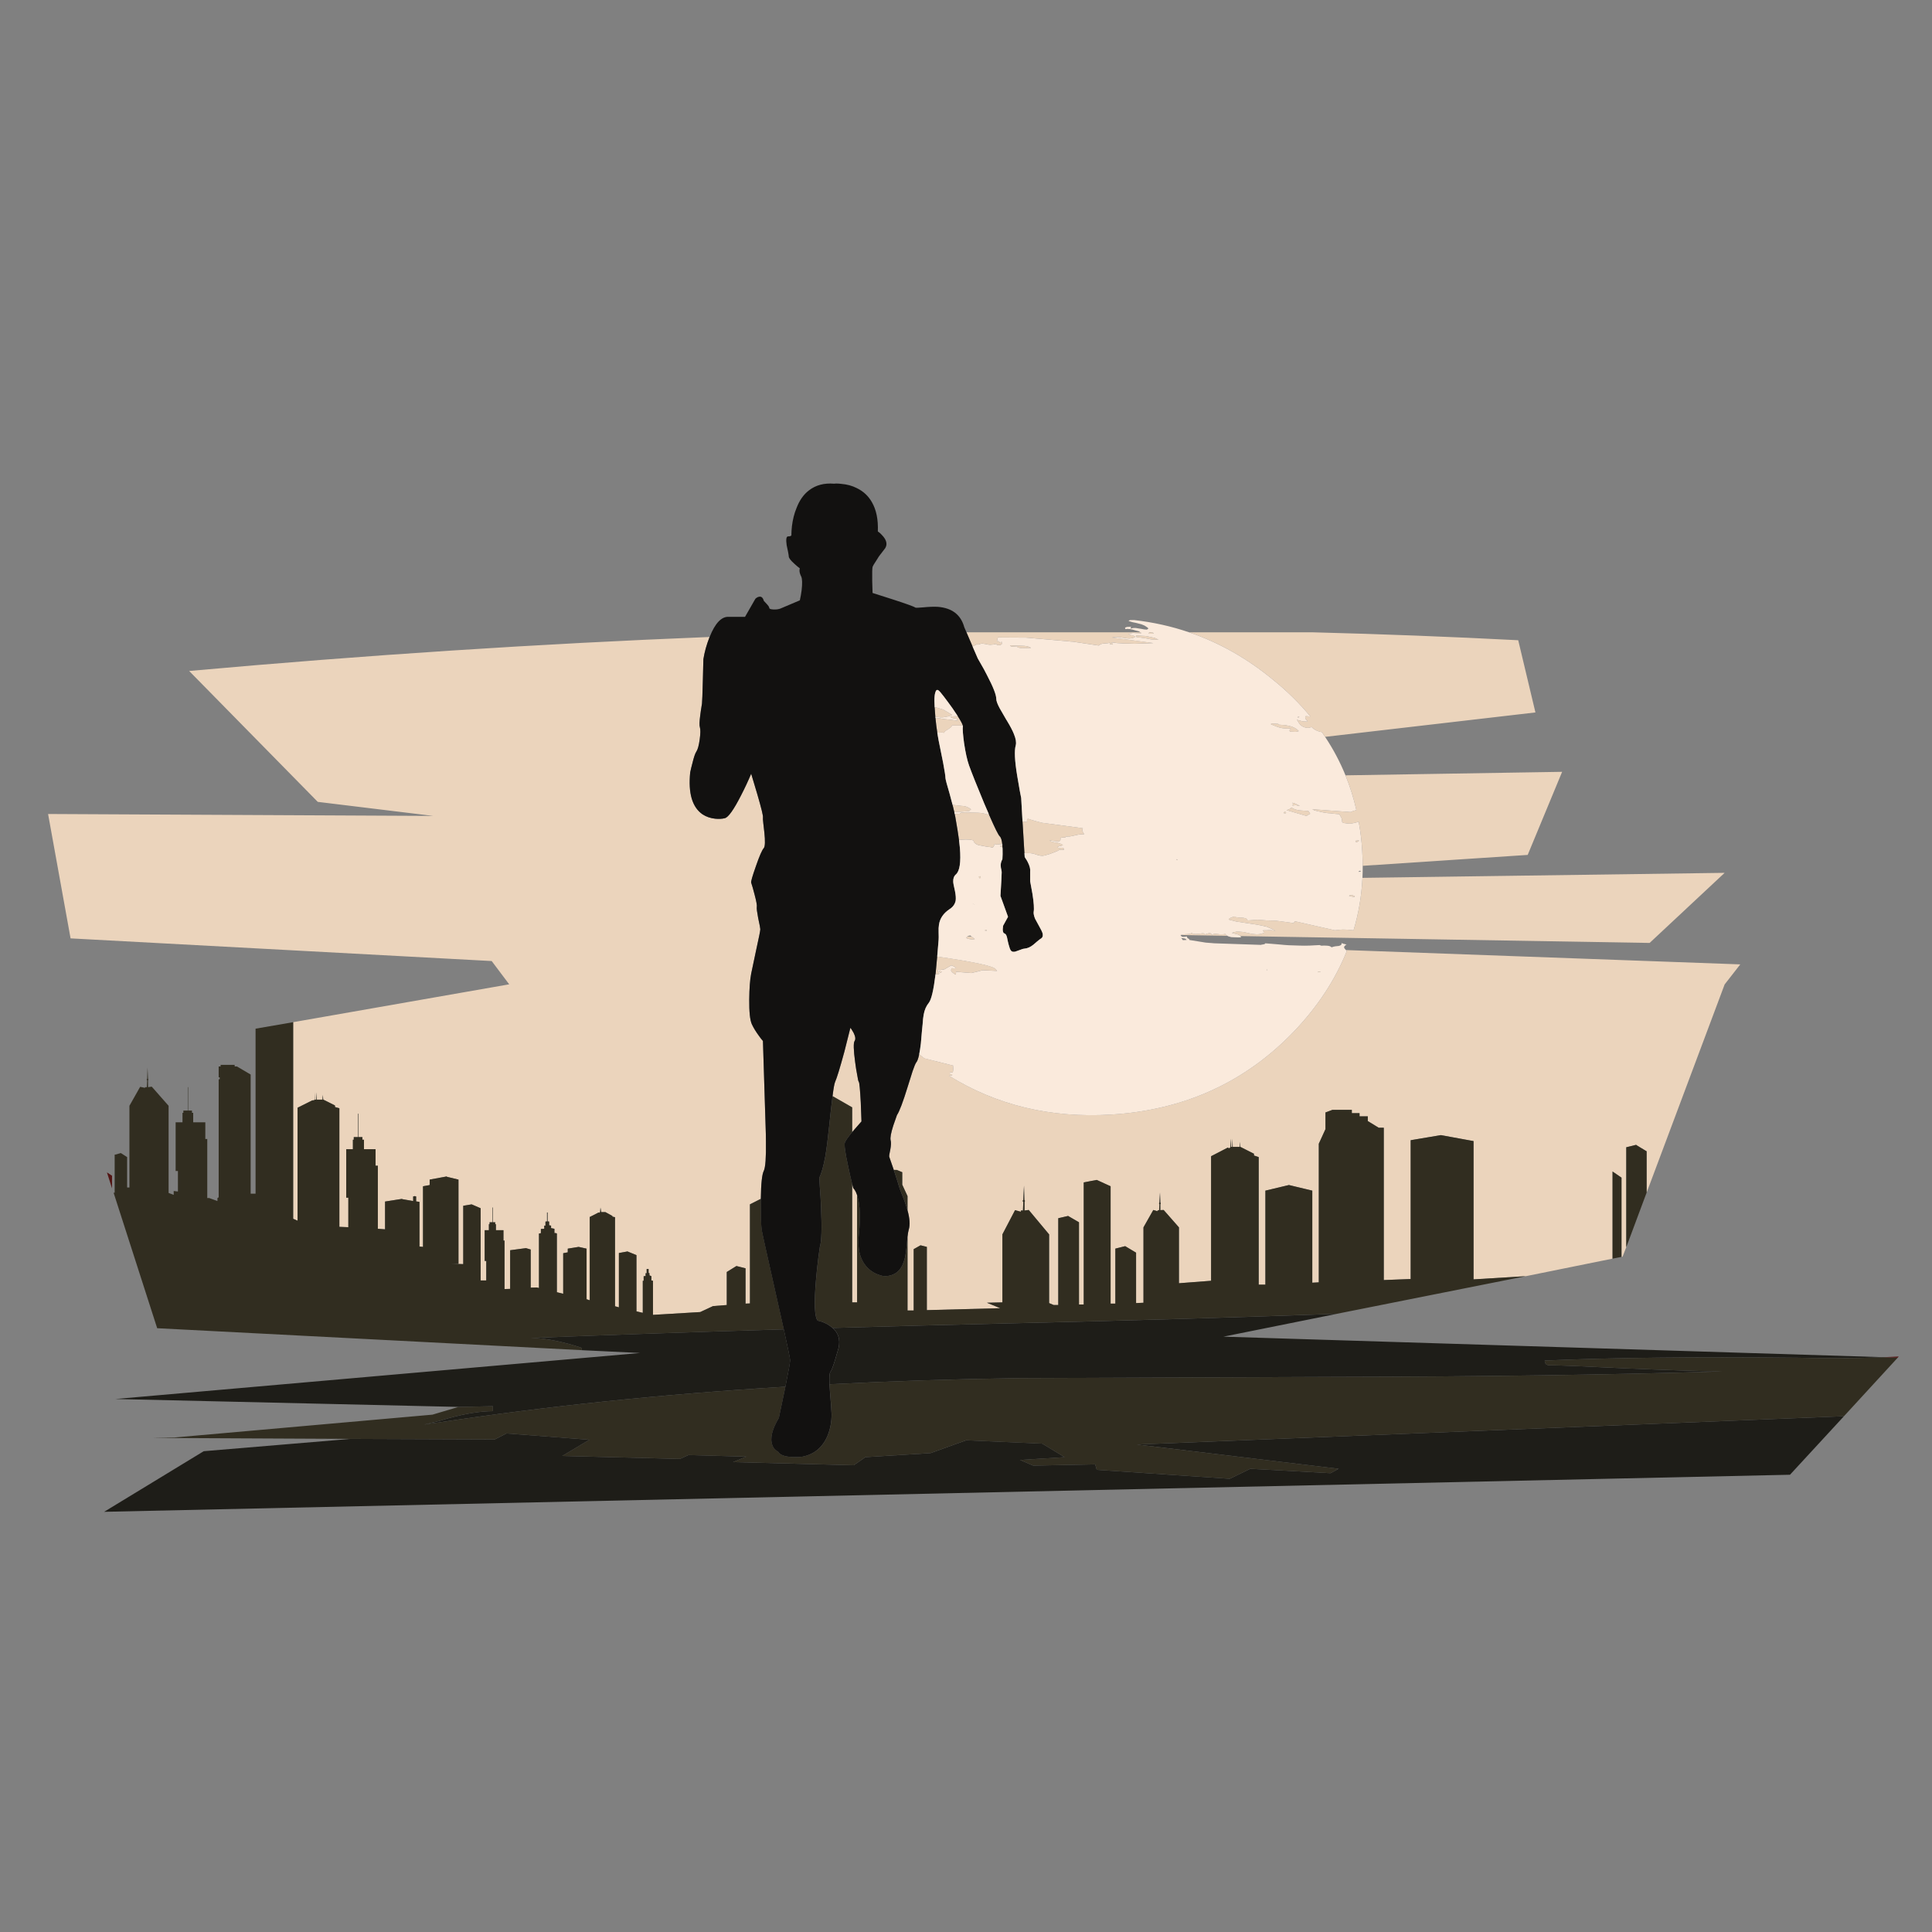 <?xml version="1.0" encoding="utf-8"?>
<!-- Generator: Adobe Illustrator 16.0.0, SVG Export Plug-In . SVG Version: 6.00 Build 0)  -->
<!DOCTYPE svg PUBLIC "-//W3C//DTD SVG 1.1//EN" "http://www.w3.org/Graphics/SVG/1.1/DTD/svg11.dtd">
<svg version="1.1" id="Layer_1" xmlns="http://www.w3.org/2000/svg" xmlns:xlink="http://www.w3.org/1999/xlink" x="0px" y="0px"
	 width="300px" height="300px" viewBox="0 0 300 300" enable-background="new 0 0 300 300" xml:space="preserve">
<rect x="0" y="0" width="300" height="300" fill="#808080" stroke="none"/>
<g>
	<path fill-rule="evenodd" clip-rule="evenodd" fill="#EBD4BC" d="M110.188,98.91c-0.014,0.031-0.027,0.062-0.041,0.096
		c-0.437,1.11-0.746,2.229-0.927,3.356l-0.082,3.22c-0.055,2.182-0.1,3.409-0.137,3.682c-0.146,0.891-0.236,1.5-0.272,1.828
		c-0.128,0.964-0.146,1.573-0.055,1.828c0.109,0.346,0.1,0.983-0.027,1.909c-0.127,0.928-0.3,1.556-0.519,1.883
		c-0.182,0.255-0.391,0.874-0.628,1.855c-0.126,0.472-0.236,0.927-0.327,1.364c-0.328,3.237,0.309,5.411,1.91,6.52
		c0.582,0.382,1.245,0.608,1.992,0.682c0.545,0.054,1.036,0.027,1.473-0.082c0.545-0.128,1.391-1.319,2.537-3.574
		c0.582-1.128,1.101-2.237,1.556-3.328l0.954,3.191c0.637,2.184,0.928,3.384,0.873,3.601c-0.018,0.11,0,0.4,0.055,0.874
		c0.036,0.291,0.091,0.772,0.164,1.445c0.146,1.346,0.118,2.155-0.081,2.429c-0.273,0.291-0.683,1.228-1.229,2.81
		c-0.545,1.545-0.791,2.4-0.736,2.563c0.145,0.419,0.318,1.018,0.517,1.802c0.292,1.09,0.41,1.754,0.355,1.991
		c-0.036,0.182,0.037,0.754,0.218,1.719c0.219,1,0.328,1.572,0.328,1.718c0,0.218-0.2,1.227-0.6,3.028
		c-0.2,0.982-0.473,2.273-0.818,3.874c-0.183,0.945-0.282,2.282-0.301,4.01c-0.018,1.928,0.118,3.21,0.409,3.847
		c0.272,0.582,0.646,1.19,1.119,1.828c0.218,0.309,0.418,0.564,0.6,0.764l0.41,13.148c0.036,0.873,0.054,1.692,0.054,2.455
		c0.036,2.492-0.073,4.011-0.327,4.557c-0.277,0.519-0.433,1.969-0.465,4.352l-1.691,0.858v15.386l-0.682,0.028v-5.483l-1.418-0.355
		l-1.5,0.928v5.129l-2.128,0.163l-1.991,0.928l-7.338,0.437v-5.292l-0.246-0.055v-0.656l-0.3-0.136v-0.327l-0.136-0.054v-0.601h-0.3
		v0.654h-0.164v0.438l-0.3,0.025v0.711h-0.137v4.965h-0.054l-0.928-0.218v-8.73l-1.392-0.572l-1.336,0.245v8.431l-0.6-0.164v-13.831
		l-0.409-0.082v-0.109l-1.091-0.601h-0.627l-0.054-0.709l-0.055,0.709H93.18v-0.709l-0.055,0.764l-0.082,0.055l-0.082-0.055
		l-1.392,0.709v12.931l-0.491-0.162v-7.857l-1.228-0.272l-1.691,0.272v0.573l-0.709,0.136v6.302l-0.982-0.246v-9.11l-0.109-0.056
		l-0.272-0.026v-0.655l-0.519-0.108v-0.383l-0.3-0.055v-0.572l-0.136-0.028h-0.109v-1.391h-0.082v1.391l-0.245,0.028v0.627h-0.191
		v0.491l-0.519,0.027v0.654l-0.3,0.056v8.456l-0.327-0.082l-0.955,0.027v-5.919l-0.737-0.218l-2.456,0.327v6.001l-0.873,0.028v-7.53
		h-0.164v-1.609h-1.172v-0.928h-0.109v-0.301h-0.382v-2.291h-0.055v2.291h-0.436v0.301h-0.11v0.928h-0.654v4.774h0.245v3.027h-0.873
		v-11.212l-1.392-0.601l-1.309,0.218v9.059l-1.773-0.055h1.036v-13.068l-1.8-0.437l-0.028-0.053l-2.646,0.489v0.847l-1.037,0.191
		v9.411l-0.545-0.055v-6.929l-0.519-0.082v-0.765l-0.218-0.055l-0.246,0.055v0.71l-1.582-0.272l-0.191-0.056l-2.592,0.408v4.312
		l-1.119-0.082v-9.793h-0.354v-2.564h-1.801v-1.474H56.27v-0.409h-0.6v-3.628h-0.055v3.628h-0.682v0.409h-0.136v1.474h-1.037v7.529
		h0.328v4.584l-1.391-0.057V172.09l-0.682-0.191v-0.245l-1.8-0.9h-0.028l-0.054-0.736l-0.055,0.736h-0.9l-0.054-1.146l-0.028,1.146
		h-0.218l-0.027-1.146v1.2l-0.218,0.054h-0.136l-2.292,1.146v17.541l-0.682-0.301v-30.525l33.473-5.865h0.082l-2.728-3.628
		l-65.391-3.519l-3.492-19.314l59.798,0.299l-17.923-2.183l-19.969-20.324C56.815,101.718,83.754,99.958,110.188,98.91z
		 M151.014,100.37l-0.941-2.183h27.021l0.083,0.055l0.026,0.081l-0.899-0.027c-0.364-0.054-0.683-0.009-0.954,0.137l-0.11,0.054
		l0.136,0.055c0.4,0.091,0.691,0.172,0.872,0.246h0.057l-0.027,0.082c-0.2,0.164-0.509,0.254-0.927,0.272l-0.41-0.028
		c-0.109-0.018-0.346-0.054-0.709-0.109c-0.291-0.054-0.527-0.082-0.71-0.082c-0.199-0.018-0.391-0.009-0.573,0.027
		c-0.072,0-0.164,0.019-0.271,0.054l6.438,0.846l-2.893,0.108c-0.326,0-0.626-0.008-0.899-0.027h-0.436
		c-0.619-0.036-1.092-0.063-1.419-0.081l-0.846-0.109c-0.02,0.072,0.026,0.146,0.136,0.218c0.09,0.037,0.073,0.082-0.056,0.137
		c-0.108-0.145-0.236-0.145-0.381,0c0-0.072,0.027-0.172,0.082-0.3c-0.201,0.055-0.463,0.091-0.79,0.109
		c-0.366,0.018-0.603,0.064-0.71,0.136c-0.091,0.037-0.191,0.101-0.302,0.191l-4.009-0.599c-0.164,0-0.391-0.019-0.684-0.055
		l-6.572-0.573l-4.393-0.027c0,0.091-0.036,0.219-0.109,0.382v0.218c0,0.019,0.036,0.036,0.109,0.055
		c0-0.092,0.044-0.11,0.136-0.055c0.036,0,0.082,0.045,0.138,0.137c0.054,0,0.063,0.045,0.026,0.136
		c0.091-0.018,0.163-0.063,0.219-0.136l0.081-0.137c-0.019,0.091-0.009,0.191,0.028,0.3c0,0.091-0.01,0.136-0.028,0.136
		c-0.146,0.128-0.309,0.182-0.49,0.164c-0.056,0-0.138-0.018-0.245-0.054c-0.056-0.037-0.11-0.083-0.166-0.136l-0.135,0.026
		c-0.128,0.055-0.301,0.082-0.519,0.082c-0.219,0.037-0.473,0.019-0.765-0.055l-0.271-0.054c-0.255-0.056-0.475-0.064-0.655-0.028
		c-0.183,0.055-0.319,0.1-0.41,0.137l-0.19-0.055C151.468,100.148,151.241,100.258,151.014,100.37z M211.604,134.444
		c-0.004-0.783-0.032-1.574-0.083-2.375c-0.091-1.527-0.273-3.019-0.545-4.474c-0.019,0.018-0.037,0.027-0.054,0.027l-0.409,0.11
		c-0.273,0.071-0.563,0.127-0.874,0.164c-0.272,0-0.536-0.028-0.792-0.082c-0.181,0-0.327-0.055-0.436-0.164
		c0-0.236-0.036-0.455-0.109-0.655c-0.019-0.055-0.128-0.245-0.327-0.573h-0.026c-0.509-0.037-0.966-0.082-1.365-0.137
		c-0.091,0-0.227-0.009-0.409-0.027c-0.31-0.037-0.592-0.082-0.845-0.137c-0.365-0.071-0.684-0.145-0.954-0.217
		c-0.237-0.055-0.439-0.136-0.602-0.246l5.946,0.437c0.255-0.126,0.555-0.228,0.901-0.3c-0.425-1.869-0.988-3.669-1.691-5.402
		l33.637-0.545l-5.348,12.903L211.604,134.444z M199.764,125.795c0.363-0.073,0.618-0.209,0.763-0.409
		c0.2,0.146,0.429,0.255,0.683,0.328c0.146,0.036,0.31,0.073,0.492,0.108c0.145,0.019,0.362,0.037,0.653,0.054l0.819,0.055
		c0.018,0.073,0.062,0.146,0.137,0.217c0.09,0.056,0.126,0.137,0.108,0.247c-0.146,0.036-0.236,0.082-0.273,0.136
		c-0.126,0.091-0.226,0.145-0.3,0.164L199.764,125.795z M200.772,124.895c0-0.091-0.036-0.173-0.11-0.246
		c0.201,0.037,0.401,0.1,0.603,0.192c0.217,0.109,0.372,0.19,0.463,0.245l0.109,0.028l-0.109,0.027
		c-0.127-0.036-0.291-0.072-0.492-0.109c-0.145,0-0.327,0.018-0.545,0.054C200.727,125.032,200.754,124.968,200.772,124.895z
		 M199.654,126.095l0.055,0.137c-0.055,0.054-0.108,0.073-0.165,0.054c-0.089-0.018-0.163-0.027-0.217-0.027
		c0.019-0.128,0.09-0.191,0.217-0.191L199.654,126.095z M201.673,113.519c-0.255,0.11-0.51,0.146-0.765,0.11
		c-0.382-0.019-0.59-0.028-0.626-0.028c-0.055-0.126-0.055-0.218,0-0.272c0.108-0.109,0.163-0.173,0.163-0.191l-0.246-0.027
		c-0.163,0.036-0.399,0.036-0.709,0c-0.273-0.018-0.536-0.064-0.791-0.137l-0.354-0.109c-0.272-0.109-0.6-0.236-0.982-0.382
		c0-0.037,0.01-0.083,0.027-0.137l1.064,0.054c0.091,0.037,0.146,0.083,0.163,0.137h0.109c0.364,0.019,0.627,0.036,0.79,0.054
		c0.255,0.037,0.501,0.083,0.736,0.137C200.872,112.891,201.346,113.156,201.673,113.519z M201.509,111.446
		c0.037-0.055,0.055-0.118,0.055-0.191l0.219,0.082C201.69,111.373,201.601,111.41,201.509,111.446z M205.764,114.419
		c-0.157-0.248-0.32-0.494-0.489-0.736c-0.09-0.018-0.183-0.036-0.273-0.054c-0.547-0.127-0.991-0.373-1.337-0.738l-0.082,0.028
		c-0.163,0.055-0.337,0.091-0.518,0.109c-0.255-0.018-0.483-0.072-0.683-0.163c-0.145-0.073-0.309-0.182-0.491-0.328
		c-0.146-0.182-0.318-0.455-0.518-0.818c0.127,0.09,0.309,0.154,0.546,0.19c0.218,0.072,0.381,0.109,0.491,0.109
		c0.29,0.019,0.51,0.026,0.654,0.026c0-0.035-0.091-0.145-0.273-0.326c-0.145-0.2-0.154-0.374-0.027-0.519l0.709,0.054
		c-1.654-2.018-3.572-3.91-5.756-5.673c-4.031-3.335-8.388-5.799-13.065-7.394h19.258c10.694,0.273,21.305,0.683,31.838,1.228
		l2.672,11.213L205.764,114.419z M211.562,136.312l56.239-0.778l-11.649,10.885l-63.521-1.063c-0.109-0.143-0.342-0.251-0.696-0.328
		l-0.218-0.055c-0.201-0.054-0.347-0.091-0.437-0.109c0.181-0.074,0.336-0.118,0.464-0.137l0.218-0.055
		c0.31-0.018,0.692,0,1.146,0.055l1.363,0.3c0.236,0.018,0.464,0.037,0.682,0.054c0.455,0,0.846-0.091,1.174-0.273
		c0.019-0.053-0.019-0.099-0.109-0.137c-0.055-0.072-0.082-0.145-0.082-0.217c0.182,0,0.383,0,0.6,0l0.328-0.027
		c0.364,0,0.637,0.027,0.819,0.082c0.071,0.054,0.136,0.09,0.19,0.109c-0.055-0.038-0.119-0.092-0.19-0.164
		c-0.219-0.146-0.483-0.273-0.792-0.382l-0.355-0.163c-0.437-0.11-0.944-0.219-1.526-0.329l-1.991-0.299
		c-0.418-0.073-0.801-0.128-1.147-0.164l-1.28-0.327l0.054-0.109c0.109-0.108,0.28-0.2,0.517-0.272l0.356-0.108
		c0.018,0.018,0.054,0.054,0.108,0.108l0.274,0.027c0.09,0.036,0.272,0.055,0.545,0.055c0.271,0,0.464,0.018,0.573,0.054
		c0.272,0.037,0.444,0.165,0.518,0.382l1.527-0.109c0.456,0.037,0.955,0.073,1.501,0.109l1.2,0.028
		c0.31,0.036,0.545,0.063,0.709,0.082c0.399,0.055,0.946,0.128,1.638,0.219l0.489,0.081h0.028c0.055,0,0.1-0.045,0.137-0.136
		c0.018-0.073,0.072-0.118,0.163-0.137l6.166,1.392l0.735-0.082c0.347-0.036,0.592-0.045,0.737-0.028
		c0.273,0,0.563,0.02,0.873,0.055l0.545,0.055C210.965,141.836,211.422,139.123,211.562,136.312z M190.598,145.314l-7.271-0.122
		c0.122-0.037,0.228-0.065,0.314-0.082c0.2-0.019,0.364-0.038,0.491-0.055c0.199,0,0.345-0.01,0.436-0.027
		c0.145,0,0.31-0.055,0.491-0.164c0.11,0.109,0.327,0.164,0.655,0.164c0.146,0,0.301-0.009,0.463-0.027
		c0.292-0.055,0.51-0.082,0.655-0.082c0.164,0.036,0.264,0.099,0.3,0.191l0.165-0.083c0.254-0.091,0.444-0.136,0.573-0.136
		c0.162,0.036,0.264,0.127,0.3,0.273c0.145-0.092,0.299-0.146,0.463-0.164h0.137c0.09,0,0.309,0.027,0.655,0.081h0.272
		c0.236,0,0.428-0.018,0.573-0.054c0.035,0.018,0.063,0.054,0.081,0.109c0.037,0.073,0.109,0.126,0.218,0.164L190.598,145.314z
		 M182.74,133.543c-0.145-0.127-0.137-0.154,0.028-0.082C182.932,133.534,182.923,133.562,182.74,133.543z M251.786,195.169v-12.304
		l-1.392-0.955v13.531l-13.476,2.727l-8.103,0.493v-21.47l-5.073-0.928l-4.693,0.791v21.553l-4.173,0.163v-23.653h-0.791
		l-1.692-1.036v-0.736h-1.282v-0.491h-1.199v-0.518h-3.001l-1.092,0.408v2.593l-1.036,2.264v21.523l-1.01,0.056v-14.296
		l-3.628-0.872l-3.655,0.872v14.596h-1.037v-19.806l-0.736-0.245v-0.272l-2.103-1.064h-0.053l-0.027-0.791l-0.056,0.791h-1.063
		l-0.027-1.282l-0.055,1.282h-0.164l-0.027,0.055l-0.055-1.337l-0.055,1.391l-0.19,0.109l-0.192-0.109l-2.591,1.338v19.341
		l-4.991,0.382v-8.675l-2.375-2.7l-0.518,0.026v-0.928c0.037,0,0.056-0.036,0.056-0.108c0-0.073-0.019-0.118-0.056-0.136
		l-0.053-1.583l-0.085,1.583c-0.035,0.018-0.054,0.063-0.054,0.136c0,0.072,0.019,0.108,0.054,0.108l-0.054,0.928l-0.245,0.055
		v0.109l-0.654-0.19l-1.527,2.7v11.703l-1.146,0.055v-7.829l-1.692-1.011l-1.527,0.383v8.539h-0.737v-18.223l-2.154-0.982
		l-2.019,0.381v18.96h-0.737v-12.768l-1.69-0.981l-1.528,0.354v13.477h-0.709l-0.709-0.3v-10.667l-3.164-3.791l-0.655,0.081v-1.336
		c0.036-0.037,0.054-0.082,0.054-0.137c0-0.092-0.027-0.146-0.081-0.164l-0.055-2.237l-0.109,2.237
		c-0.054,0.019-0.082,0.072-0.082,0.164c0,0.055,0.028,0.1,0.082,0.137l-0.054,1.336h-0.328v0.191l-0.899-0.246l-1.965,3.765v10.557
		l-2.4,0.056l2.072,0.846l-11.403,0.301v-9.821l-0.982-0.246l-1.063,0.601v9.521h-0.955v-11.431c0.056-0.508,0.12-0.88,0.191-1.118
		c0.228-0.729,0.164-1.732-0.191-3.016v-2.195l-0.818-1.772v-1.937l-0.846-0.355h-0.464c-0.438-1.239-0.674-1.922-0.709-2.046
		c-0.018-0.055-0.009-0.19,0.028-0.409c0.054-0.272,0.1-0.501,0.136-0.683c0.127-0.672,0.146-1.163,0.054-1.473
		c-0.091-0.362,0.045-1.118,0.409-2.265l0.573-1.637c0.382-0.563,0.937-2.027,1.664-4.392c0.4-1.272,0.655-2.082,0.764-2.429
		c0.255-0.746,0.446-1.199,0.573-1.364c0.162-0.182,0.312-0.601,0.45-1.254c0.267,0.208,0.536,0.418,0.805,0.628l4.474,1.118
		l-0.027,0.081c0.054,0.292,0.045,0.601-0.027,0.928v0.028c-0.036,0.018-0.091,0.025-0.164,0.025s-0.173,0-0.3,0
		c-0.019,0-0.019,0.057,0,0.165c0,0.072,0.027,0.108,0.082,0.108c0.091,0,0.164,0,0.218,0c0.055,0.02,0.073,0.073,0.055,0.165
		h-0.109c-0.109,0.035-0.236,0.063-0.381,0.081c7.419,4.584,15.795,6.593,25.125,6.029c11.422-0.691,20.941-5.037,28.563-13.04
		c3.619-3.82,6.309-7.93,8.073-12.331v-0.028c-0.044-0.052-0.086-0.103-0.121-0.15l61.23,2.224l-2.428,3.11l-12.112,32.327v-6.411
		l-1.583-0.955l-0.027-0.054l-1.555,0.382v15.522l-0.573,1.473L251.786,195.169z M145.244,111.31
		c-0.049-0.565-0.086-1.057-0.109-1.474h0.177l0.382,0.109c0.254,0.072,0.518,0.155,0.791,0.246l0.273,0.164
		c0.31,0.164,0.619,0.354,0.927,0.573l0.164,0.081l-0.164,0.082c-0.309,0.127-0.646,0.208-1.009,0.245l-0.245,0.055
		c-0.273,0.019-0.546,0-0.819-0.055c-0.091,0-0.209-0.008-0.355-0.026H145.244z M145.53,148.533
		c5.808,0.834,8.835,1.493,9.084,1.978c0.072,0.091,0.146,0.173,0.219,0.246l-2.347-0.109c-0.036,0.053-0.59,0.2-1.664,0.436
		l-2.346-0.19c-0.036,0.054-0.046,0.137-0.028,0.245c0,0.109-0.036,0.173-0.109,0.191c-0.073-0.073-0.182-0.155-0.327-0.246
		c-0.164-0.11-0.264-0.209-0.3-0.3c-0.054-0.109-0.045-0.218,0.027-0.326c0.019-0.019,0.055-0.064,0.109-0.137
		c0.018,0.036,0.073,0.054,0.164,0.054c0.127-0.018,0.218-0.027,0.272-0.027c0.091,0,0.155,0,0.191,0
		c-0.036-0.019-0.1-0.083-0.191-0.19c-0.09-0.056-0.173-0.101-0.246-0.137c-0.108-0.055-0.2-0.091-0.272-0.109l-0.028-0.027
		l-1.146,0.653h-0.163c-0.128,0.038-0.273,0.064-0.438,0.083c-0.091,0-0.182-0.011-0.272-0.028h-0.136
		c0.019,0.072,0.036,0.145,0.054,0.218l0.082,0.136c0.054,0.073,0.09,0.127,0.109,0.163c0.037,0.056,0.019,0.101-0.055,0.138h-0.163
		c-0.058-0.015-0.172-0.006-0.341,0.026c0.013-0.124,0.026-0.252,0.041-0.381C145.366,150.378,145.438,149.592,145.53,148.533z
		 M148.723,111.201c0.449,0.698,0.708,1.18,0.778,1.446h-1.651c-0.036,0.054-0.082,0.126-0.137,0.218l-0.109,0.109
		c-0.055,0.036-0.227,0.154-0.518,0.355c-0.254,0.127-0.428,0.282-0.518,0.464l-0.246-0.055c-0.234,0-0.493,0.01-0.777,0.028
		c-0.11-0.698-0.206-1.466-0.287-2.306l1.391,0.205c0.255,0.018,0.592,0.055,1.01,0.109l1.009,0.136
		c0-0.072-0.018-0.146-0.055-0.218c-0.018-0.055-0.072-0.091-0.164-0.109c-0.018-0.018-0.154-0.037-0.409-0.054
		c-0.108-0.019-0.19-0.046-0.245-0.083l-0.109-0.055l-0.054-0.137L148.723,111.201z M132.327,175.8v-3.846l-3.042-1.747
		c0.147-1.205,0.279-1.941,0.396-2.21c0.272-0.6,0.755-2.173,1.446-4.72l0.927-3.683l0.164,0.219c0.127,0.2,0.236,0.382,0.328,0.547
		c0.291,0.581,0.346,1.009,0.164,1.281c-0.2,0.29-0.172,1.383,0.082,3.273c0.09,0.728,0.2,1.409,0.327,2.047
		c0.092,0.617,0.173,0.963,0.247,1.035c0.09,0.128,0.19,1.192,0.3,3.192c0.037,1.001,0.073,1.982,0.109,2.945l-1.173,1.339
		C132.503,175.585,132.413,175.694,132.327,175.8z M177.122,99.006l-0.655-0.082l-0.055-0.245l1.526,0.082l0.765,0.164
		c0.217,0.054,0.428,0.1,0.627,0.137c0.219,0.091,0.409,0.182,0.572,0.273c-0.198,0-0.381-0.01-0.545-0.027
		c-0.217,0.018-0.428,0.009-0.627-0.028l-0.847-0.164C177.631,99.079,177.375,99.042,177.122,99.006z M178.758,98.188
		c0.272,0.037,0.399,0.1,0.383,0.192l-0.737,0.026c-0.029-0.102-0.002-0.174,0.081-0.218H178.758z M159.007,100.289l0.218,0.027
		c0.291,0.036,0.52,0.091,0.683,0.164l0.191,0.136l-1.119,0.027c-0.4,0.018-0.683-0.018-0.845-0.108
		c-0.146-0.037-0.229-0.1-0.246-0.191c-0.272,0.037-0.464,0.055-0.573,0.055c-0.273,0.019-0.428-0.046-0.465-0.19
		c0.146,0.018,0.319,0.026,0.52,0.026l0.765,0.028C158.534,100.279,158.825,100.289,159.007,100.289z M156.319,111.856l-0.014-0.015
		l0.109,0.015H156.319z M147.917,124.977h0.014l1.391,0.164c0.182,0,0.391,0.027,0.627,0.082l0.327,0.136
		c0.182,0.074,0.355,0.182,0.519,0.328c-0.055,0-0.119,0.045-0.191,0.136c-0.036,0.091-0.127,0.136-0.272,0.136l-2.142,0.151
		C148.119,125.784,148.027,125.406,147.917,124.977z M148.913,130.406c-0.063-0.458-0.136-0.949-0.218-1.473
		c-0.182-1.055-0.3-1.755-0.355-2.101c-0.023-0.134-0.055-0.285-0.096-0.45l0.805-0.014c-0.017-0.073,0.074-0.137,0.273-0.191
		c0.146,0,0.254-0.01,0.327-0.029l2.236,0.056c0.291,0.018,0.547,0.044,0.765,0.081l0.519,0.137l0.082,0.055l0.3-0.055
		c0.044,0.1,0.084,0.2,0.122,0.3h-0.013l-0.192,0.055c0.081,0.009,0.161,0.019,0.246,0.026c0.799,1.818,1.308,2.837,1.528,3.057
		c0.204,0.189,0.335,0.604,0.396,1.242c-0.008-0.012-0.021-0.026-0.041-0.042c-0.073,0-0.236,0.009-0.491,0.028
		c-0.109,0.037-0.228,0.054-0.354,0.054c-0.127-0.018-0.228-0.054-0.301-0.109c-0.018,0.073-0.053,0.173-0.109,0.3
		c-0.072,0.165-0.164,0.255-0.271,0.272c-0.183-0.071-0.4-0.107-0.654-0.107l-1.038-0.192c-0.31-0.037-0.563-0.108-0.763-0.218
		c-0.073-0.074-0.164-0.137-0.273-0.191c-0.091-0.109-0.154-0.246-0.19-0.41c-0.11-0.036-0.255-0.063-0.437-0.082
		c-0.019,0-0.054-0.01-0.109-0.028c-0.145-0.018-0.345-0.026-0.6-0.026c-0.036,0-0.064,0-0.082,0
		C149.654,130.363,149.317,130.381,148.913,130.406z M155.651,131.197c0.008,0.117,0.012,0.24,0.012,0.368
		c-0.109-0.035-0.225-0.085-0.34-0.151c-0.018-0.054,0.056-0.109,0.219-0.163C155.593,131.239,155.63,131.221,155.651,131.197z
		 M159.074,132.465c-0.075-1.271-0.152-2.548-0.23-3.832c-0.024-0.393-0.047-0.761-0.069-1.105c0.058,0.029,0.126,0.051,0.205,0.068
		c0.091,0.018,0.218,0.018,0.381,0l0.138,0.055c-0.037-0.146-0.047-0.255-0.027-0.327c0-0.091,0.054-0.154,0.164-0.191l0.572,0.191
		c0.146,0.054,0.363,0.118,0.654,0.19c0.31,0.091,0.628,0.173,0.955,0.246l6.33,0.846c-0.074,0.183-0.101,0.319-0.083,0.41
		c0.036,0.091,0.083,0.182,0.136,0.272c0.092,0.127,0.146,0.209,0.165,0.246h-0.165c-0.254,0-0.537,0.028-0.845,0.082
		c-0.036,0-0.318,0.063-0.846,0.191c-0.327,0.074-0.582,0.101-0.765,0.082c-0.089,0.019-0.172,0.009-0.246-0.027
		c0.02,0.091-0.025,0.154-0.136,0.19c-0.054,0-0.173,0-0.354,0c-0.128-0.018-0.246,0.019-0.355,0.11
		c0.091,0.291-0.027,0.454-0.354,0.49c-0.146,0-0.392-0.027-0.735-0.081l-0.491-0.055h-0.083l0.056,0.055
		c0.146,0.091,0.326,0.155,0.545,0.19c0.054,0.037,0.281,0.073,0.683,0.109c0.29,0.092,0.517,0.182,0.681,0.273
		c0.037,0,0.064,0.028,0.082,0.082l-0.082,0.055c-0.091,0.036-0.209,0.064-0.355,0.082c-0.126,0.019-0.254,0.073-0.381,0.164
		l0.027,0.027c0.036,0.092,0.128,0.127,0.273,0.11c0.182,0,0.318-0.009,0.409-0.028c0.199,0.019,0.3,0.118,0.3,0.3
		c-0.109,0.018-0.209,0.018-0.3,0h-0.219c-0.072,0-0.146,0.009-0.219,0.027l-0.272,0.164c-0.254,0.109-0.5,0.209-0.736,0.3
		l-0.519,0.191c-0.291,0.072-0.545,0.145-0.764,0.218l-0.327,0.054c-0.127,0-0.236-0.009-0.328-0.027
		c-0.127-0.018-0.28-0.055-0.463-0.109c-0.091-0.036-0.255-0.09-0.491-0.163c-0.183-0.055-0.372-0.091-0.573-0.109L159.074,132.465z
		 M153.196,144.373c0.018,0.018,0.035,0.064,0.055,0.137h-0.3C152.933,144.418,153.015,144.373,153.196,144.373z M151.231,140.417
		c0.055,0,0.091,0,0.109,0v0.027C151.322,140.445,151.286,140.436,151.231,140.417z M151.996,136.107l0.217-0.054l0.083,0.272
		l-0.245,0.027L151.996,136.107z M151.068,140.363c0.036,0,0.063,0.009,0.082,0.028c0,0.018-0.01,0.018-0.027,0h-0.055V140.363z
		 M210.566,130.788l-0.054-0.246c0.089-0.018,0.181-0.027,0.271-0.027h0.246c-0.037,0.09-0.128,0.164-0.271,0.217L210.566,130.788z
		 M145.939,150.974c-0.146-0.072-0.2-0.126-0.164-0.163c0.055-0.018,0.127-0.01,0.218,0.027c0.128,0.018,0.201,0.027,0.218,0.027
		c0.037,0.055-0.009,0.108-0.136,0.165c-0.036,0-0.063,0-0.082,0v-0.056H145.939z M150.863,145.423
		c0.183,0.152,0.352,0.284,0.505,0.396c-0.163,0.055-0.336,0.073-0.518,0.055l-0.327-0.055c-0.164-0.018-0.328-0.073-0.492-0.164
		c0.053-0.104,0.121-0.19,0.205-0.258L150.863,145.423z M204.646,150.92c0.092-0.055,0.174-0.082,0.246-0.082
		c0.092,0,0.155,0.009,0.192,0.027c-0.129,0.055-0.273,0.091-0.438,0.108V150.92z M196.681,150.565c0.036-0.018,0.054-0.018,0.054,0
		c0.038,0.019,0.064,0.045,0.083,0.083l-0.164-0.027C196.672,150.602,196.681,150.584,196.681,150.565z M209.912,139.217
		l-0.438-0.109c0.109-0.126,0.255-0.164,0.438-0.109c0.109,0.018,0.254,0.063,0.437,0.137l0.026,0.054
		c0,0.018-0.019,0.045-0.054,0.082C210.229,139.271,210.094,139.254,209.912,139.217z M132.327,183.834
		c0.054,0.213,0.108,0.428,0.164,0.641l0.218,0.272c0.145,0.218,0.272,0.491,0.382,0.819v16.667h-0.764V183.834z"/>
	<path fill-rule="evenodd" clip-rule="evenodd" fill="#312D20" d="M252.523,193.669v-15.522l1.555-0.382l0.027,0.054l1.583,0.955
		v6.411L252.523,193.669z M250.395,195.441V181.91l1.392,0.955v12.304L250.395,195.441z M140.92,192.059v11.431h0.955v-9.521
		l1.063-0.601l0.982,0.246v9.821l11.403-0.301l-2.072-0.846l2.4-0.056v-10.557l1.965-3.765l0.899,0.246v-0.191h0.328l0.054-1.336
		c-0.054-0.037-0.082-0.082-0.082-0.137c0-0.092,0.028-0.146,0.082-0.164l0.109-2.237l0.055,2.237
		c0.054,0.019,0.081,0.072,0.081,0.164c0,0.055-0.018,0.1-0.054,0.137v1.336l0.655-0.081l3.164,3.791v10.667l0.709,0.3h0.709
		v-13.477l1.528-0.354l1.69,0.981v12.768h0.737v-18.96l2.019-0.381l2.154,0.982v18.223h0.737v-8.539l1.527-0.383l1.692,1.011v7.829
		l1.146-0.055v-11.703l1.527-2.7l0.654,0.19v-0.109l0.245-0.055l0.054-0.928c-0.035,0-0.054-0.036-0.054-0.108
		c0-0.073,0.019-0.118,0.054-0.136l0.085-1.583l0.053,1.583c0.037,0.018,0.056,0.063,0.056,0.136c0,0.072-0.019,0.108-0.056,0.108
		v0.928l0.518-0.026l2.375,2.7v8.675l4.991-0.382v-19.341l2.591-1.338l0.192,0.109l0.19-0.109l0.055-1.391l0.055,1.337l0.027-0.055
		h0.164l0.055-1.282l0.027,1.282h1.063l0.056-0.791l0.027,0.791h0.053l2.103,1.064v0.272l0.736,0.245v19.806h1.037v-14.596
		l3.655-0.872l3.628,0.872v14.296l1.01-0.056v-21.523l1.036-2.264v-2.593l1.092-0.408h3.001v0.518h1.199v0.491h1.282v0.736
		l1.692,1.036h0.791v23.653l4.173-0.163v-21.553l4.693-0.791l5.073,0.928v21.47l8.103-0.493l-29.326,5.841
		c-15.458,0.562-32.244,1.055-50.359,1.472c-9.486,0.22-18.798,0.462-27.935,0.725c-0.127-0.111-0.263-0.216-0.409-0.315
		c-0.382-0.272-0.81-0.49-1.282-0.655l-0.628-0.163c-0.491-0.581-0.582-2.663-0.273-6.247c0.091-1.109,0.218-2.311,0.382-3.601
		l0.219-1.583c0.272-0.854,0.336-2.91,0.19-6.164c-0.036-1.001-0.1-2.074-0.19-3.22l-0.083-1.392
		c0.327-0.618,0.637-1.709,0.928-3.273c0.2-1.146,0.4-2.701,0.6-4.665c0.219-2.091,0.382-3.556,0.492-4.393
		c0.013-0.112,0.027-0.222,0.041-0.327l3.042,1.747v3.846c-0.634,0.767-1.006,1.295-1.119,1.582
		c-0.145,0.31,0.028,1.582,0.519,3.819c0.188,0.899,0.388,1.777,0.6,2.633v18.399h0.764v-16.667c0.028,0.089,0.056,0.18,0.082,0.272
		c0.4,1.4,0.464,3.355,0.191,5.866c-0.273,2.509,0.308,4.346,1.746,5.51c0.437,0.345,0.945,0.61,1.528,0.791
		c0.272,0.092,0.509,0.146,0.708,0.162c0.946-0.017,1.683-0.307,2.21-0.871c0.437-0.454,0.755-1.109,0.955-1.965
		c0.127-0.49,0.236-1.283,0.327-2.372C140.863,192.62,140.89,192.319,140.92,192.059z M140.92,187.925
		c-0.07-0.258-0.152-0.526-0.246-0.804c-0.146-0.455-0.364-1.036-0.655-1.745c-0.236-0.601-0.373-0.973-0.409-1.119
		c-0.091-0.346-0.354-1.182-0.792-2.51c-0.009-0.028-0.019-0.055-0.027-0.082h0.464l0.846,0.355v1.937l0.818,1.772V187.925z
		 M128.807,214.947c9.63-0.497,19.515-0.815,29.654-0.955c3.674-0.02,20.006-0.082,48.994-0.191
		c22.152-0.036,42.112-0.317,59.88-0.846c-3.637-0.055-8.528-0.209-14.676-0.464c-6.62-0.327-10.629-0.49-12.03-0.49
		c-0.51,0-0.765-0.245-0.765-0.737c10.459-0.454,23.571-0.6,39.339-0.436c1.437,0.036,2.883,0.055,4.337,0.055
		c0.709,0,1.408,0,2.102,0c1.801,0.018,4.083-0.028,6.846-0.138l2.183,0.083l-8.346,9.084l-109.775,4.392l31.315,3.766l-1.255,0.683
		l-12.466-0.683l-3.191,1.554l-20.651-1.391l-0.245-0.846l-9.631,0.191l-2.019-0.874l6.902-0.436l-3.466-2.101l-11.812-0.519
		l-5.538,1.991l-10.121,0.628l-1.801,1.255l-18.741-0.491l2.046-0.846l-8.976-0.245l-1.31,0.6l-18.277-0.463l4.201-2.511
		l-12.876-0.982l-1.801,0.929l-22.397-0.083l-30.813-0.149l3.478-0.068l40.047-3.546l4.037-1.201
		c1.746-0.036,3.529-0.072,5.347-0.109v0.765c-1.874,0-4.165,0.364-6.875,1.091c-0.472,0.128-0.9,0.256-1.282,0.382
		c-1.164,0.292-2.019,0.5-2.564,0.628c0.637-0.128,1.31-0.228,2.019-0.3c17.006-2.576,35.047-4.44,54.124-5.593
		c-0.042,0.217-0.087,0.443-0.136,0.682c-0.292,1.42-0.582,2.801-0.873,4.146c-1.073,1.801-1.409,3.219-1.009,4.256
		c0.109,0.327,0.301,0.592,0.573,0.791c0.127,0.109,0.236,0.182,0.327,0.218c0.273,0.491,0.982,0.765,2.128,0.818
		c0.582,0.037,1.136,0.02,1.664-0.054c1.818-0.363,3.11-1.446,3.874-3.246c0.418-1.019,0.627-2.129,0.627-3.328
		c0-0.182-0.027-0.637-0.082-1.364c-0.091-1.055-0.146-1.747-0.164-2.074C128.853,215.715,128.827,215.306,128.807,214.947z
		 M118.141,186.153c0.001,0.118,0.001,0.241,0,0.367c0,0.929,0.01,1.865,0.027,2.81c0.037,0.837,0.073,1.374,0.11,1.61
		c0.018,0.2,0.764,3.574,2.237,10.121c0.478,2.115,0.878,3.903,1.2,5.359c-13.102,0.392-25.843,0.823-38.219,1.296h-1.146
		c2.455,0.092,5.12,0.62,7.993,1.582v0.356l-65.936-3.41l-6.766-21.033h0.164v-5.92h0.083l0.873-0.246l0.982,0.628v4.719h0.355
		v-12.686l1.664-2.945l0.764,0.163v-0.108h0.272l0.055-1.063c-0.055-0.038-0.082-0.083-0.082-0.137c0-0.019,0.027-0.046,0.082-0.082
		l0.055-1.773l0.082,1.773c0.037,0.036,0.055,0.063,0.055,0.082c0,0.054-0.018,0.099-0.055,0.137v1.063l0.573-0.082l2.619,2.973
		v13.532l0.791,0.3v-0.601l0.655,0.081v-3.189h-0.355v-7.559h1.064v-1.473h0.136v-0.354h0.683v-3.628h0.054v3.628h0.601v0.354h0.19
		v1.473h1.883v2.593h0.3v9.166h0.3l1.282,0.464v-0.464l0.191-0.109v-18.333h0.164v-0.299h-0.164v-1.691h0.3v-0.246h2.183v0.246
		h0.355l2.127,1.255v18.495h0.764v-25.616l5.839-1.009v30.525l0.682,0.301v-17.541l2.292-1.146h0.136l0.218-0.054v-1.2l0.027,1.146
		h0.218l0.028-1.146l0.054,1.146h0.9l0.055-0.736l0.054,0.736h0.028l1.8,0.9v0.245l0.682,0.191v18.413l1.391,0.057v-4.584h-0.328
		v-7.529h1.037v-1.474h0.136v-0.409h0.682v-3.628h0.055v3.628h0.6v0.409h0.246v1.474h1.801v2.564h0.354v9.793l1.119,0.082v-4.312
		l2.592-0.408l0.191,0.056l1.582,0.272v-0.71l0.246-0.055l0.218,0.055v0.765l0.519,0.082v6.929l0.545,0.055v-9.411l1.037-0.191
		v-0.847l2.646-0.489l0.028,0.053l1.8,0.437v13.068h-1.036l1.773,0.055v-9.059l1.309-0.218l1.392,0.601v11.212h0.873v-3.027h-0.245
		v-4.774h0.654v-0.928h0.11v-0.301h0.436v-2.291h0.055v2.291h0.382v0.301h0.109v0.928h1.172v1.609h0.164v7.53l0.873-0.028v-6.001
		l2.456-0.327l0.737,0.218v5.919l0.955-0.027l0.327,0.082v-8.456l0.3-0.056v-0.654l0.519-0.027v-0.491h0.191v-0.627l0.245-0.028
		v-1.391h0.082v1.391h0.109l0.136,0.028v0.572l0.3,0.055v0.383l0.519,0.108v0.655l0.272,0.026l0.109,0.056v9.11l0.982,0.246v-6.302
		l0.709-0.136v-0.573l1.691-0.272l1.228,0.272v7.857l0.491,0.162v-12.931l1.392-0.709l0.082,0.055l0.082-0.055l0.055-0.764v0.709
		h0.081l0.055-0.709l0.054,0.709h0.627l1.091,0.601v0.109l0.409,0.082v13.831l0.6,0.164v-8.431l1.336-0.245l1.392,0.572v8.73
		l0.928,0.218h0.054v-4.965h0.137v-0.711l0.3-0.025v-0.438h0.164v-0.654h0.3v0.601l0.136,0.054v0.327l0.3,0.136v0.656l0.246,0.055
		v5.292l7.338-0.437l1.991-0.928l2.128-0.163v-5.129l1.5-0.928l1.418,0.355v5.483l0.682-0.028v-15.386L118.141,186.153z"/>
	<path fill-rule="evenodd" clip-rule="evenodd" fill="#121110" d="M118.141,186.153c0.032-2.383,0.188-3.833,0.465-4.352
		c0.254-0.546,0.363-2.064,0.327-4.557c0-0.763-0.019-1.582-0.054-2.455l-0.41-13.148c-0.182-0.199-0.382-0.455-0.6-0.764
		c-0.473-0.638-0.846-1.246-1.119-1.828c-0.291-0.637-0.427-1.919-0.409-3.847c0.019-1.728,0.118-3.064,0.301-4.01
		c0.345-1.601,0.618-2.892,0.818-3.874c0.4-1.801,0.6-2.81,0.6-3.028c0-0.146-0.109-0.719-0.328-1.718
		c-0.182-0.965-0.254-1.538-0.218-1.719c0.055-0.236-0.063-0.9-0.355-1.991c-0.199-0.784-0.373-1.382-0.517-1.802
		c-0.055-0.163,0.19-1.018,0.736-2.563c0.546-1.582,0.955-2.519,1.229-2.81c0.199-0.274,0.227-1.083,0.081-2.429
		c-0.073-0.673-0.127-1.154-0.164-1.445c-0.055-0.474-0.073-0.764-0.055-0.874c0.055-0.217-0.236-1.417-0.873-3.601l-0.954-3.191
		c-0.455,1.091-0.974,2.2-1.556,3.328c-1.146,2.255-1.991,3.446-2.537,3.574c-0.437,0.108-0.928,0.136-1.473,0.082
		c-0.747-0.074-1.41-0.3-1.992-0.682c-1.601-1.109-2.237-3.283-1.91-6.52c0.091-0.437,0.2-0.892,0.327-1.364
		c0.237-0.982,0.446-1.601,0.628-1.855c0.218-0.327,0.391-0.955,0.519-1.883c0.127-0.926,0.137-1.563,0.027-1.909
		c-0.091-0.255-0.073-0.863,0.055-1.828c0.036-0.328,0.127-0.937,0.272-1.828c0.037-0.273,0.082-1.5,0.137-3.682l0.082-3.22
		c0.181-1.127,0.491-2.246,0.927-3.356c0.013-0.034,0.027-0.065,0.041-0.096c0.864-2.171,1.869-3.212,3.015-3.123h2.482l1.61-2.811
		l0.164-0.136c0.127-0.091,0.246-0.146,0.354-0.164c0.382-0.109,0.646,0.1,0.792,0.627l0.408,0.437
		c0.292,0.309,0.437,0.528,0.437,0.655c0,0.146,0.219,0.227,0.655,0.246c0.418,0.018,0.773-0.027,1.064-0.137
		c0.363-0.145,1.373-0.572,3.028-1.282c0.109-0.473,0.2-0.981,0.273-1.527c0.127-1.073,0.108-1.792-0.055-2.155
		c-0.182-0.365-0.273-0.683-0.273-0.955c0-0.091,0.009-0.173,0.027-0.246l0.027-0.081c-0.291-0.219-0.583-0.464-0.873-0.737
		c-0.564-0.508-0.846-0.882-0.846-1.118c0-0.091-0.036-0.327-0.109-0.709c-0.11-0.509-0.183-0.855-0.218-1.036
		c-0.128-0.91-0.055-1.365,0.218-1.365c0.273,0,0.436-0.045,0.491-0.136c0.037-0.036,0.046-0.082,0.027-0.136
		c0-0.345,0.027-0.782,0.082-1.309c0.127-1.037,0.363-1.974,0.709-2.81c0.455-1.201,1.1-2.119,1.937-2.755
		c1.055-0.818,2.355-1.165,3.901-1.037l0.328-0.026c0.255,0,0.519,0.018,0.791,0.054c0.891,0.073,1.691,0.291,2.401,0.654
		c1.018,0.492,1.801,1.219,2.346,2.182c0.691,1.183,1,2.701,0.928,4.557l0.3,0.218c0.218,0.2,0.409,0.4,0.572,0.6
		c0.51,0.635,0.601,1.227,0.273,1.773l-0.982,1.282c-0.128,0.2-0.264,0.418-0.409,0.655c-0.31,0.454-0.501,0.781-0.573,0.981
		c-0.055,0.201-0.073,0.937-0.055,2.209c0.018,0.636,0.036,1.246,0.055,1.828l3.164,1.009c2.127,0.691,3.283,1.109,3.464,1.255
		c0.073,0.037,0.219,0.045,0.437,0.026c0.073,0,0.337-0.018,0.791-0.054c0.91-0.091,1.673-0.118,2.292-0.082
		c2.201,0.182,3.564,1.237,4.093,3.165l0.34,0.791l0.941,2.183l0.818,1.882l0.437,0.764c0.363,0.618,0.69,1.218,0.982,1.801
		c0.963,1.836,1.445,3.064,1.445,3.682c0,0.328,0.182,0.828,0.546,1.501c0.035,0.07,0.39,0.684,1.063,1.841l0.014,0.015
		c0.025,0.036,0.047,0.072,0.068,0.108c0.509,0.837,0.863,1.519,1.063,2.046c0.291,0.71,0.383,1.283,0.273,1.72
		c-0.237,0.8-0.164,2.364,0.219,4.691c0.108,0.673,0.246,1.464,0.408,2.374c0.146,0.709,0.218,1.082,0.218,1.118
		c0,0.127,0.068,1.333,0.205,3.615c0.022,0.344,0.045,0.712,0.069,1.105c0.078,1.284,0.155,2.562,0.23,3.832
		c0.015,0.205,0.029,0.409,0.041,0.614l0.138,0.219c0.126,0.182,0.236,0.364,0.326,0.546c0.31,0.601,0.437,1.1,0.383,1.5v1.502
		l0.354,1.937c0.219,1.381,0.282,2.318,0.191,2.81c-0.035,0.255,0.037,0.609,0.218,1.063c0.091,0.164,0.31,0.564,0.654,1.201
		c0.273,0.473,0.446,0.836,0.52,1.091c0.073,0.345,0.01,0.59-0.191,0.736c-0.199,0.127-0.428,0.3-0.682,0.518
		c-0.364,0.31-0.554,0.474-0.572,0.492c-0.456,0.363-0.901,0.563-1.338,0.6c-0.218,0.018-0.472,0.091-0.764,0.218
		c-0.382,0.146-0.609,0.228-0.682,0.245c-0.219,0.055-0.4,0.045-0.546-0.026c-0.163-0.091-0.291-0.309-0.382-0.655
		c-0.091-0.272-0.173-0.572-0.245-0.9c-0.072-0.309-0.118-0.527-0.136-0.655c-0.091-0.344-0.22-0.536-0.382-0.572
		c-0.184-0.055-0.273-0.274-0.273-0.655l0.054-0.546l0.765-1.391l-1.174-3.247c0.127-2.091,0.191-3.31,0.191-3.655
		c0-0.11-0.019-0.246-0.056-0.41c-0.054-0.219-0.081-0.373-0.081-0.464c-0.055-0.382,0.027-0.773,0.246-1.173
		c0.036-0.49,0.045-1.009,0.027-1.555c-0.002-0.097-0.006-0.193-0.016-0.286c0-0.128-0.004-0.251-0.012-0.368
		c0.025-0.023,0.02-0.055-0.014-0.095c-0.061-0.638-0.191-1.052-0.396-1.242c-0.221-0.22-0.729-1.238-1.528-3.057
		c-0.015-0.026-0.027-0.052-0.041-0.081c-0.038-0.101-0.078-0.2-0.122-0.3c-0.22-0.492-0.457-1.039-0.709-1.637
		c-1.128-2.709-1.919-4.692-2.375-5.947c-0.291-0.836-0.544-1.982-0.763-3.437c-0.182-1.346-0.245-2.21-0.191-2.592
		c0.009-0.04,0.004-0.094-0.012-0.164c-0.07-0.266-0.329-0.748-0.778-1.446c-0.231-0.361-0.513-0.778-0.846-1.255
		c-0.455-0.637-0.891-1.228-1.309-1.773c-0.401-0.527-0.673-0.846-0.819-0.955c-0.237-0.182-0.41-0.073-0.518,0.328
		c-0.091,0.291-0.136,0.718-0.136,1.282c0,0.27,0.013,0.605,0.041,1.009c0.023,0.417,0.06,0.909,0.109,1.474
		c0.006,0.026,0.01,0.054,0.013,0.081c0.002,0.023,0.002,0.045,0,0.068c0.081,0.84,0.177,1.608,0.287,2.306
		c0.062,0.426,0.129,0.827,0.205,1.2c0.146,0.764,0.382,1.937,0.709,3.519c0.236,1.272,0.354,2.046,0.354,2.318
		c0,0.182,0.218,1.01,0.655,2.483c0.176,0.632,0.326,1.196,0.45,1.691c0.11,0.429,0.202,0.807,0.273,1.132
		c0.022,0.094,0.04,0.185,0.054,0.273c0.041,0.165,0.073,0.316,0.096,0.45c0.055,0.346,0.173,1.045,0.355,2.101
		c0.082,0.524,0.155,1.015,0.218,1.473c0.055,0.441,0.1,0.85,0.136,1.228c0.183,2.254-0.027,3.637-0.626,4.147
		c-0.291,0.255-0.428,0.627-0.41,1.118c0,0.182,0.091,0.664,0.272,1.446c0.127,0.637,0.164,1.137,0.109,1.5
		c-0.109,0.546-0.418,0.982-0.928,1.31c-0.963,0.636-1.519,1.445-1.664,2.427c-0.055,0.31-0.073,0.71-0.055,1.201
		c0.018,0.582,0.018,0.963,0,1.145c-0.083,1.001-0.155,1.869-0.218,2.605c-0.092,1.059-0.165,1.845-0.218,2.36
		c-0.015,0.129-0.028,0.257-0.041,0.381c-0.302,2.48-0.652,3.962-1.05,4.447c-0.4,0.49-0.663,1.1-0.791,1.828
		c-0.073,0.382-0.127,0.882-0.164,1.5c-0.036,0.255-0.127,1.246-0.273,2.974c-0.082,0.677-0.168,1.239-0.259,1.691
		c-0.138,0.653-0.289,1.072-0.45,1.254c-0.127,0.165-0.318,0.618-0.573,1.364c-0.109,0.347-0.364,1.156-0.764,2.429
		c-0.728,2.364-1.282,3.828-1.664,4.392l-0.573,1.637c-0.364,1.146-0.5,1.902-0.409,2.265c0.091,0.31,0.073,0.801-0.054,1.473
		c-0.037,0.182-0.082,0.41-0.136,0.683c-0.037,0.219-0.045,0.354-0.028,0.409c0.036,0.124,0.272,0.807,0.709,2.046
		c0.008,0.027,0.018,0.054,0.027,0.082c0.437,1.328,0.7,2.164,0.792,2.51c0.036,0.146,0.173,0.519,0.409,1.119
		c0.291,0.709,0.509,1.29,0.655,1.745c0.094,0.277,0.175,0.546,0.246,0.804c0.355,1.283,0.419,2.287,0.191,3.016
		c-0.071,0.238-0.135,0.61-0.191,1.118c-0.03,0.261-0.057,0.562-0.082,0.901c-0.091,1.089-0.2,1.882-0.327,2.372
		c-0.2,0.855-0.518,1.511-0.955,1.965c-0.527,0.564-1.264,0.854-2.21,0.871c-0.199-0.017-0.436-0.07-0.708-0.162
		c-0.583-0.181-1.091-0.446-1.528-0.791c-1.438-1.164-2.019-3.001-1.746-5.51c0.272-2.511,0.209-4.466-0.191-5.866
		c-0.026-0.093-0.054-0.184-0.082-0.272c-0.11-0.328-0.237-0.602-0.382-0.819l-0.218-0.272c-0.055-0.213-0.109-0.428-0.164-0.641
		c-0.212-0.855-0.412-1.733-0.6-2.633c-0.491-2.237-0.664-3.51-0.519-3.819c0.112-0.287,0.485-0.815,1.119-1.582
		c0.086-0.105,0.177-0.215,0.273-0.326l1.173-1.339c-0.036-0.963-0.072-1.944-0.109-2.945c-0.11-2-0.209-3.064-0.3-3.192
		c-0.073-0.072-0.155-0.418-0.247-1.035c-0.127-0.638-0.236-1.319-0.327-2.047c-0.254-1.891-0.282-2.983-0.082-3.273
		c0.182-0.272,0.127-0.7-0.164-1.281c-0.091-0.165-0.2-0.347-0.328-0.547l-0.164-0.219l-0.927,3.683
		c-0.691,2.547-1.174,4.12-1.446,4.72c-0.117,0.269-0.249,1.005-0.396,2.21c-0.014,0.105-0.027,0.215-0.041,0.327
		c-0.109,0.837-0.273,2.302-0.492,4.393c-0.2,1.964-0.4,3.52-0.6,4.665c-0.291,1.564-0.601,2.655-0.928,3.273l0.083,1.392
		c0.091,1.146,0.154,2.219,0.19,3.22c0.146,3.254,0.082,5.31-0.19,6.164l-0.219,1.583c-0.164,1.29-0.291,2.491-0.382,3.601
		c-0.309,3.584-0.218,5.666,0.273,6.247l0.628,0.163c0.472,0.165,0.9,0.383,1.282,0.655c0.146,0.1,0.282,0.204,0.409,0.315
		c0.89,0.781,1.199,1.804,0.928,3.068l-0.491,1.69c-0.346,1.165-0.61,1.855-0.792,2.073c-0.137,0.164-0.183,0.801-0.137,1.91
		c0.02,0.358,0.046,0.768,0.082,1.227c0.019,0.327,0.073,1.02,0.164,2.074c0.055,0.728,0.082,1.183,0.082,1.364
		c0,1.199-0.209,2.31-0.627,3.328c-0.764,1.8-2.055,2.883-3.874,3.246c-0.528,0.073-1.083,0.091-1.664,0.054
		c-1.146-0.054-1.855-0.327-2.128-0.818c-0.09-0.036-0.199-0.108-0.327-0.218c-0.272-0.199-0.464-0.464-0.573-0.791
		c-0.4-1.037-0.064-2.455,1.009-4.256c0.292-1.346,0.582-2.727,0.873-4.146c0.049-0.238,0.095-0.465,0.136-0.682
		c0.491-2.414,0.737-3.787,0.737-4.119c0-0.221-0.328-1.817-0.982-4.789c-0.322-1.456-0.722-3.244-1.2-5.359
		c-1.473-6.547-2.219-9.921-2.237-10.121c-0.037-0.236-0.073-0.773-0.11-1.61c-0.018-0.944-0.027-1.881-0.027-2.81
		C118.142,186.395,118.142,186.271,118.141,186.153z"/>
	<path fill-rule="evenodd" clip-rule="evenodd" fill="#FAEADC" d="M184.651,98.188c4.678,1.595,9.034,4.059,13.065,7.394
		c2.184,1.763,4.102,3.655,5.756,5.673l-0.709-0.054c-0.127,0.145-0.117,0.318,0.027,0.519c0.183,0.182,0.273,0.291,0.273,0.326
		c-0.145,0-0.364-0.008-0.654-0.026c-0.11,0-0.273-0.037-0.491-0.109c-0.237-0.036-0.419-0.1-0.546-0.19
		c0.199,0.363,0.372,0.636,0.518,0.818c0.183,0.146,0.347,0.255,0.491,0.328c0.199,0.091,0.428,0.145,0.683,0.163
		c0.181-0.018,0.354-0.054,0.518-0.109l0.082-0.028c0.346,0.365,0.79,0.61,1.337,0.738c0.091,0.018,0.184,0.036,0.273,0.054
		c0.169,0.242,0.332,0.488,0.489,0.736c1.26,1.894,2.315,3.885,3.166,5.974c0.703,1.733,1.267,3.533,1.691,5.402
		c-0.347,0.072-0.646,0.173-0.901,0.3l-5.946-0.437c0.162,0.11,0.364,0.191,0.602,0.246c0.271,0.072,0.589,0.146,0.954,0.217
		c0.253,0.056,0.535,0.101,0.845,0.137c0.183,0.018,0.318,0.027,0.409,0.027c0.399,0.055,0.856,0.1,1.365,0.137h0.026
		c0.199,0.328,0.309,0.518,0.327,0.573c0.073,0.2,0.109,0.418,0.109,0.655c0.108,0.109,0.255,0.164,0.436,0.164
		c0.256,0.054,0.52,0.082,0.792,0.082c0.311-0.037,0.601-0.092,0.874-0.164l0.409-0.11c0.017,0,0.035-0.009,0.054-0.027
		c0.271,1.455,0.454,2.946,0.545,4.474c0.051,0.8,0.079,1.592,0.083,2.375c0,0.628-0.014,1.251-0.042,1.868
		c-0.14,2.812-0.597,5.525-1.378,8.144l-0.545-0.055c-0.31-0.036-0.6-0.055-0.873-0.055c-0.146-0.018-0.391-0.008-0.737,0.028
		l-0.735,0.082l-6.166-1.392c-0.091,0.019-0.146,0.064-0.163,0.137c-0.037,0.091-0.082,0.136-0.137,0.136h-0.028l-0.489-0.081
		c-0.691-0.091-1.238-0.164-1.638-0.219c-0.164-0.019-0.399-0.045-0.709-0.082l-1.2-0.028c-0.546-0.036-1.045-0.072-1.501-0.109
		l-1.527,0.109c-0.073-0.217-0.245-0.345-0.518-0.382c-0.109-0.036-0.302-0.054-0.573-0.054c-0.272,0-0.455-0.019-0.545-0.055
		l-0.274-0.027c-0.055-0.055-0.091-0.091-0.108-0.108l-0.356,0.108c-0.236,0.073-0.407,0.164-0.517,0.272l-0.054,0.109l1.28,0.327
		c0.347,0.036,0.729,0.091,1.147,0.164l1.991,0.299c0.582,0.11,1.09,0.219,1.526,0.329l0.355,0.163
		c0.309,0.109,0.573,0.236,0.792,0.382c0.071,0.072,0.136,0.126,0.19,0.164c-0.055-0.019-0.119-0.055-0.19-0.109
		c-0.183-0.055-0.455-0.082-0.819-0.082l-0.328,0.027c-0.217,0-0.418,0-0.6,0c0,0.072,0.027,0.145,0.082,0.217
		c0.091,0.038,0.128,0.083,0.109,0.137c-0.328,0.182-0.719,0.273-1.174,0.273c-0.218-0.018-0.445-0.037-0.682-0.054l-1.363-0.3
		c-0.454-0.055-0.837-0.073-1.146-0.055l-0.218,0.055c-0.128,0.019-0.283,0.063-0.464,0.137c0.09,0.018,0.235,0.055,0.437,0.109
		l0.218,0.055c0.354,0.077,0.587,0.185,0.696,0.328c0.045,0.055,0.068,0.119,0.068,0.191c-0.273,0.019-0.528,0.019-0.765,0
		l-0.736-0.028c-0.164-0.036-0.327-0.081-0.492-0.136l-0.107-0.068l-0.028-0.014c-0.108-0.037-0.181-0.091-0.218-0.164
		c-0.019-0.055-0.046-0.091-0.081-0.109c-0.146,0.037-0.337,0.054-0.573,0.054h-0.272c-0.347-0.054-0.565-0.081-0.655-0.081h-0.137
		c-0.164,0.018-0.318,0.072-0.463,0.164c-0.036-0.146-0.138-0.237-0.3-0.273c-0.129,0-0.319,0.045-0.573,0.136l-0.165,0.083
		c-0.036-0.092-0.136-0.155-0.3-0.191c-0.146,0-0.363,0.027-0.655,0.082c-0.162,0.018-0.316,0.027-0.463,0.027
		c-0.328,0-0.545-0.055-0.655-0.164c-0.182,0.109-0.347,0.164-0.491,0.164c-0.091,0.018-0.236,0.027-0.436,0.027
		c-0.127,0.018-0.291,0.036-0.491,0.055c-0.087,0.017-0.192,0.044-0.314,0.082h-0.014c0.056,0.127,0.155,0.218,0.301,0.272
		c0.128,0.018,0.292,0.008,0.49-0.027l0.191-0.028c0.02,0.165,0.092,0.272,0.219,0.327c0.128,0.054,0.183,0.127,0.163,0.219
		l2.538,0.409c0.6,0.054,1.055,0.09,1.364,0.109l7.229,0.246c-0.018-0.018,0.109-0.045,0.383-0.081
		c0.199-0.038,0.291-0.092,0.271-0.165l2.02,0.165c0.71,0.072,1.255,0.117,1.636,0.136l1.72,0.055c0.473,0.018,0.964,0.018,1.474,0
		l1.608-0.083c0.055,0.019,0.118,0.045,0.19,0.083c0.056,0.018,0.191,0.018,0.41,0c0.345,0,0.564,0.008,0.654,0.026
		c0.255,0.019,0.455,0.101,0.602,0.247l0.136-0.055c0.091-0.038,0.245-0.073,0.463-0.11c0.254-0.036,0.428-0.054,0.519-0.054
		c0.328-0.074,0.473-0.228,0.437-0.464c0.091,0.072,0.2,0.118,0.327,0.137c0.163,0.036,0.309,0.073,0.437,0.109
		c-0.146,0.072-0.218,0.127-0.218,0.165c-0.109,0.054-0.164,0.163-0.164,0.327c0,0.031,0.095,0.154,0.287,0.368
		c0.035,0.047,0.077,0.098,0.121,0.15v0.028c-1.765,4.401-4.454,8.51-8.073,12.331c-7.621,8.003-17.141,12.349-28.563,13.04
		c-9.33,0.563-17.706-1.445-25.125-6.029c0.145-0.018,0.272-0.046,0.381-0.081h0.109c0.018-0.092,0-0.146-0.055-0.165
		c-0.055,0-0.127,0-0.218,0c-0.055,0-0.082-0.036-0.082-0.108c-0.019-0.108-0.019-0.165,0-0.165c0.127,0,0.227,0,0.3,0
		s0.127-0.008,0.164-0.025v-0.028c0.073-0.327,0.082-0.636,0.027-0.928l0.027-0.081l-4.474-1.118
		c-0.269-0.21-0.538-0.42-0.805-0.628c0.091-0.452,0.178-1.015,0.259-1.691c0.146-1.728,0.237-2.719,0.273-2.974
		c0.037-0.618,0.09-1.118,0.164-1.5c0.128-0.729,0.391-1.338,0.791-1.828c0.398-0.485,0.749-1.967,1.05-4.447
		c0.169-0.032,0.283-0.041,0.341-0.026h0.163c0.073-0.037,0.091-0.082,0.055-0.138c-0.019-0.036-0.055-0.09-0.109-0.163
		l-0.082-0.136c-0.018-0.074-0.036-0.146-0.054-0.218h0.136c0.09,0.017,0.182,0.028,0.272,0.028c0.164-0.019,0.31-0.046,0.438-0.083
		h0.163l1.146-0.653l0.028,0.027c0.072,0.019,0.164,0.055,0.272,0.109c0.073,0.036,0.156,0.081,0.246,0.137
		c0.091,0.108,0.155,0.172,0.191,0.19c-0.036,0-0.1,0-0.191,0c-0.054,0-0.145,0.009-0.272,0.027c-0.091,0-0.146-0.018-0.164-0.054
		c-0.055,0.073-0.091,0.118-0.109,0.137c-0.072,0.108-0.082,0.217-0.027,0.326c0.037,0.091,0.137,0.19,0.3,0.3
		c0.146,0.091,0.254,0.173,0.327,0.246c0.073-0.019,0.109-0.082,0.109-0.191c-0.018-0.108-0.008-0.191,0.028-0.245l2.346,0.19
		c1.074-0.236,1.628-0.383,1.664-0.436l2.347,0.109c-0.072-0.073-0.146-0.155-0.219-0.246c-0.249-0.485-3.276-1.144-9.084-1.978
		c0.063-0.736,0.136-1.604,0.218-2.605c0.018-0.182,0.018-0.563,0-1.145c-0.018-0.491,0-0.891,0.055-1.201
		c0.145-0.981,0.7-1.791,1.664-2.427c0.509-0.328,0.818-0.764,0.928-1.31c0.054-0.364,0.018-0.863-0.109-1.5
		c-0.182-0.782-0.272-1.264-0.272-1.446c-0.018-0.491,0.119-0.863,0.41-1.118c0.6-0.51,0.809-1.893,0.626-4.147
		c-0.036-0.378-0.081-0.787-0.136-1.228c0.404-0.025,0.741-0.042,1.01-0.054c0.018,0,0.045,0,0.082,0c0.254,0,0.455,0.009,0.6,0.026
		c0.056,0.018,0.091,0.028,0.109,0.028c0.182,0.018,0.327,0.046,0.437,0.082c0.036,0.164,0.1,0.3,0.19,0.41
		c0.109,0.054,0.2,0.117,0.273,0.191c0.199,0.109,0.453,0.181,0.763,0.218l1.038,0.192c0.254,0,0.472,0.036,0.654,0.107
		c0.107-0.017,0.199-0.107,0.271-0.272c0.057-0.127,0.092-0.227,0.109-0.3c0.073,0.055,0.174,0.091,0.301,0.109
		c0.127,0,0.245-0.018,0.354-0.054c0.255-0.019,0.418-0.028,0.491-0.028c0.02,0.016,0.033,0.03,0.041,0.042
		c0.033,0.04,0.039,0.072,0.014,0.095c-0.021,0.023-0.059,0.042-0.109,0.054c-0.163,0.054-0.236,0.109-0.219,0.163
		c0.115,0.066,0.23,0.116,0.34,0.151c0.01,0.093,0.014,0.189,0.016,0.286c0.018,0.545,0.009,1.064-0.027,1.555
		c-0.219,0.4-0.301,0.791-0.246,1.173c0,0.091,0.027,0.246,0.081,0.464c0.037,0.164,0.056,0.299,0.056,0.41
		c0,0.345-0.064,1.563-0.191,3.655l1.174,3.247l-0.765,1.391l-0.054,0.546c0,0.381,0.09,0.6,0.273,0.655
		c0.162,0.036,0.291,0.228,0.382,0.572c0.018,0.128,0.063,0.346,0.136,0.655c0.072,0.328,0.154,0.628,0.245,0.9
		c0.091,0.346,0.219,0.564,0.382,0.655c0.146,0.072,0.327,0.082,0.546,0.026c0.072-0.018,0.3-0.099,0.682-0.245
		c0.292-0.127,0.546-0.201,0.764-0.218c0.437-0.037,0.882-0.236,1.338-0.6c0.019-0.019,0.208-0.182,0.572-0.492
		c0.254-0.218,0.482-0.391,0.682-0.518c0.201-0.146,0.265-0.391,0.191-0.736c-0.073-0.255-0.246-0.619-0.52-1.091
		c-0.345-0.637-0.563-1.037-0.654-1.201c-0.181-0.454-0.253-0.809-0.218-1.063c0.091-0.491,0.027-1.428-0.191-2.81l-0.354-1.937
		v-1.502c0.054-0.4-0.073-0.899-0.383-1.5c-0.09-0.182-0.2-0.364-0.326-0.546l-0.138-0.219c-0.012-0.205-0.026-0.409-0.041-0.614
		l0.941,0.014c0.201,0.019,0.391,0.055,0.573,0.109c0.236,0.073,0.4,0.127,0.491,0.163c0.183,0.055,0.336,0.092,0.463,0.109
		c0.092,0.018,0.201,0.027,0.328,0.027l0.327-0.054c0.219-0.073,0.473-0.146,0.764-0.218l0.519-0.191
		c0.236-0.091,0.482-0.191,0.736-0.3l0.272-0.164c0.073-0.018,0.146-0.027,0.219-0.027h0.219c0.091,0.018,0.19,0.018,0.3,0
		c0-0.182-0.101-0.282-0.3-0.3c-0.091,0.019-0.228,0.028-0.409,0.028c-0.146,0.018-0.237-0.018-0.273-0.11l-0.027-0.027
		c0.127-0.091,0.255-0.145,0.381-0.164c0.146-0.018,0.265-0.045,0.355-0.082l0.082-0.055c-0.018-0.054-0.045-0.082-0.082-0.082
		c-0.164-0.091-0.391-0.181-0.681-0.273c-0.401-0.036-0.629-0.072-0.683-0.109c-0.219-0.036-0.399-0.1-0.545-0.19l-0.056-0.055
		h0.083l0.491,0.055c0.344,0.054,0.59,0.081,0.735,0.081c0.327-0.037,0.445-0.199,0.354-0.49c0.109-0.091,0.228-0.128,0.355-0.11
		c0.181,0,0.3,0,0.354,0c0.11-0.036,0.155-0.1,0.136-0.19c0.074,0.036,0.157,0.045,0.246,0.027c0.183,0.019,0.438-0.008,0.765-0.082
		c0.527-0.128,0.81-0.191,0.846-0.191c0.308-0.054,0.591-0.082,0.845-0.082h0.165c-0.02-0.037-0.073-0.118-0.165-0.246
		c-0.053-0.09-0.1-0.182-0.136-0.272c-0.018-0.09,0.009-0.227,0.083-0.41l-6.33-0.846c-0.327-0.072-0.646-0.154-0.955-0.246
		c-0.291-0.072-0.509-0.136-0.654-0.19l-0.572-0.191c-0.11,0.037-0.164,0.1-0.164,0.191c-0.02,0.072-0.01,0.181,0.027,0.327
		l-0.138-0.055c-0.163,0.018-0.29,0.018-0.381,0c-0.079-0.017-0.147-0.039-0.205-0.068c-0.137-2.283-0.205-3.488-0.205-3.615
		c0-0.036-0.072-0.408-0.218-1.118c-0.162-0.91-0.3-1.701-0.408-2.374c-0.383-2.327-0.456-3.892-0.219-4.691
		c0.109-0.437,0.018-1.01-0.273-1.72c-0.2-0.527-0.555-1.209-1.063-2.046c-0.021-0.036-0.043-0.072-0.068-0.108h0.096l-0.109-0.015
		c-0.674-1.157-1.028-1.771-1.063-1.841c-0.364-0.673-0.546-1.173-0.546-1.501c0-0.618-0.482-1.846-1.445-3.682
		c-0.292-0.583-0.619-1.183-0.982-1.801l-0.437-0.764l-0.818-1.882c0.228-0.112,0.454-0.222,0.682-0.328l0.19,0.055
		c0.091-0.037,0.228-0.082,0.41-0.137c0.181-0.036,0.4-0.027,0.655,0.028l0.271,0.054c0.292,0.073,0.546,0.092,0.765,0.055
		c0.218,0,0.391-0.027,0.519-0.082l0.135-0.026c0.056,0.054,0.11,0.1,0.166,0.136c0.107,0.036,0.189,0.054,0.245,0.054
		c0.182,0.018,0.344-0.036,0.49-0.164c0.019,0,0.028-0.044,0.028-0.136c-0.037-0.109-0.047-0.209-0.028-0.3l-0.081,0.137
		c-0.056,0.072-0.128,0.118-0.219,0.136c0.037-0.091,0.027-0.136-0.026-0.136c-0.056-0.092-0.102-0.137-0.138-0.137
		c-0.092-0.055-0.136-0.037-0.136,0.055c-0.073-0.019-0.109-0.037-0.109-0.055v-0.218c0.073-0.164,0.109-0.291,0.109-0.382
		l4.393,0.027l6.572,0.573c0.293,0.036,0.52,0.055,0.684,0.055l4.009,0.599c0.11-0.09,0.211-0.154,0.302-0.191
		c0.107-0.072,0.344-0.118,0.71-0.136c0.327-0.018,0.589-0.055,0.79-0.109c-0.055,0.127-0.082,0.228-0.082,0.3
		c0.145-0.145,0.272-0.145,0.381,0c0.129-0.055,0.146-0.1,0.056-0.137c-0.109-0.072-0.155-0.146-0.136-0.218l0.846,0.109
		c0.327,0.018,0.8,0.045,1.419,0.081h0.436c0.273,0.019,0.573,0.027,0.899,0.027l2.893-0.108l-6.438-0.846
		c0.107-0.036,0.199-0.054,0.271-0.054c0.183-0.037,0.374-0.045,0.573-0.027c0.183,0,0.419,0.027,0.71,0.082
		c0.363,0.055,0.6,0.091,0.709,0.109l0.41,0.028c0.418-0.018,0.727-0.109,0.927-0.272l0.027-0.082h-0.057
		c-0.181-0.073-0.472-0.154-0.872-0.246l-0.136-0.055l0.11-0.054c0.271-0.146,0.59-0.19,0.954-0.137l0.899,0.027l-0.026-0.081
		l-0.083-0.055l-0.244-0.164c-0.2-0.054-0.382-0.1-0.546-0.136c-0.309-0.109-0.61-0.182-0.901-0.218
		c-0.182,0-0.308-0.009-0.381-0.028c-0.109,0.038-0.182,0.055-0.22,0.055c-0.108-0.091-0.136-0.173-0.081-0.246
		c0.056-0.036,0.155-0.072,0.301-0.11l0.6-0.026c0.018,0.054,0,0.1-0.054,0.136c0,0.072,0,0.127,0,0.164
		c0.2-0.091,0.463-0.127,0.79-0.109c0.127,0.018,0.292,0.046,0.492,0.082l0.354,0.054c0.327,0.073,0.582,0.11,0.765,0.11h0.163
		c0-0.019,0.027-0.055,0.081-0.11c0.038-0.018,0.083-0.027,0.137-0.027c-0.09-0.127-0.209-0.228-0.354-0.3
		c-0.219-0.164-0.473-0.291-0.765-0.382l-0.846-0.218c-0.418-0.073-0.718-0.146-0.899-0.219l-0.246-0.082
		c0.036-0.054,0.118-0.099,0.246-0.136c0.236,0,0.399,0,0.49,0c0.036,0,0.073,0,0.109,0
		C179.052,96.615,181.906,97.251,184.651,98.188z M201.509,111.446c0.092-0.036,0.182-0.073,0.273-0.109l-0.219-0.082
		C201.563,111.328,201.546,111.391,201.509,111.446z M201.673,113.519c-0.327-0.363-0.801-0.628-1.42-0.791
		c-0.235-0.054-0.481-0.1-0.736-0.137c-0.163-0.018-0.426-0.036-0.79-0.054h-0.109c-0.018-0.054-0.072-0.1-0.163-0.137l-1.064-0.054
		c-0.018,0.054-0.027,0.1-0.027,0.137c0.383,0.146,0.71,0.272,0.982,0.382l0.354,0.109c0.255,0.073,0.518,0.119,0.791,0.137
		c0.31,0.036,0.546,0.036,0.709,0l0.246,0.027c0,0.018-0.055,0.082-0.163,0.191c-0.055,0.054-0.055,0.146,0,0.272
		c0.036,0,0.244,0.01,0.626,0.028C201.163,113.665,201.418,113.629,201.673,113.519z M199.654,126.095l-0.11-0.027
		c-0.127,0-0.198,0.063-0.217,0.191c0.054,0,0.128,0.009,0.217,0.027c0.057,0.019,0.11,0,0.165-0.054L199.654,126.095z
		 M200.772,124.895c-0.019,0.073-0.046,0.137-0.082,0.191c0.218-0.037,0.4-0.054,0.545-0.054c0.201,0.037,0.365,0.073,0.492,0.109
		l0.109-0.027l-0.109-0.028c-0.091-0.054-0.246-0.136-0.463-0.245c-0.201-0.092-0.401-0.155-0.603-0.192
		C200.736,124.722,200.772,124.804,200.772,124.895z M199.764,125.795l3.082,0.9c0.074-0.019,0.174-0.073,0.3-0.164
		c0.037-0.054,0.128-0.1,0.273-0.136c0.018-0.11-0.019-0.191-0.108-0.247c-0.075-0.072-0.119-0.145-0.137-0.217l-0.819-0.055
		c-0.291-0.018-0.509-0.035-0.653-0.054c-0.183-0.036-0.346-0.072-0.492-0.108c-0.254-0.073-0.482-0.182-0.683-0.328
		C200.382,125.586,200.127,125.722,199.764,125.795z M182.74,133.543c0.183,0.019,0.191-0.009,0.028-0.082
		C182.604,133.389,182.596,133.416,182.74,133.543z M145.244,111.31h0.013c0.146,0.018,0.264,0.026,0.355,0.026
		c0.272,0.055,0.545,0.073,0.819,0.055l0.245-0.055c0.364-0.037,0.701-0.118,1.009-0.245l0.164-0.082l-0.164-0.081
		c-0.309-0.219-0.618-0.41-0.927-0.573l-0.273-0.164c-0.272-0.09-0.536-0.173-0.791-0.246l-0.382-0.109h-0.177
		c-0.028-0.404-0.041-0.74-0.041-1.009c0-0.564,0.045-0.992,0.136-1.282c0.108-0.4,0.281-0.509,0.518-0.328
		c0.146,0.109,0.418,0.428,0.819,0.955c0.418,0.546,0.854,1.136,1.309,1.773c0.333,0.477,0.615,0.894,0.846,1.255l-1.092,0.054
		l0.054,0.137l0.109,0.055c0.055,0.037,0.137,0.063,0.245,0.083c0.255,0.018,0.391,0.037,0.409,0.054
		c0.091,0.018,0.146,0.054,0.164,0.109c0.037,0.072,0.055,0.146,0.055,0.218l-1.009-0.136c-0.418-0.054-0.755-0.091-1.01-0.109
		l-1.391-0.205c0.002-0.023,0.002-0.045,0-0.068C145.254,111.364,145.25,111.336,145.244,111.31z M153.551,126.423l-0.3,0.055
		l-0.082-0.055l-0.519-0.137c-0.218-0.037-0.474-0.063-0.765-0.081l-2.236-0.056c-0.073,0.019-0.182,0.029-0.327,0.029
		c-0.2,0.054-0.291,0.118-0.273,0.191l-0.805,0.014c-0.014-0.088-0.032-0.179-0.054-0.273l2.142-0.151
		c0.146,0,0.236-0.045,0.272-0.136c0.073-0.091,0.137-0.136,0.191-0.136c-0.164-0.146-0.336-0.254-0.519-0.328l-0.327-0.136
		c-0.236-0.055-0.446-0.082-0.627-0.082l-1.391-0.164h-0.014c-0.124-0.496-0.274-1.06-0.45-1.691
		c-0.437-1.473-0.655-2.301-0.655-2.483c0-0.272-0.118-1.046-0.354-2.318c-0.328-1.583-0.564-2.755-0.709-3.519
		c-0.075-0.374-0.143-0.774-0.205-1.2c0.284-0.018,0.543-0.028,0.777-0.028l0.246,0.055c0.09-0.182,0.264-0.337,0.518-0.464
		c0.291-0.201,0.463-0.319,0.518-0.355l0.109-0.109c0.055-0.092,0.101-0.164,0.137-0.218h1.651c0.016,0.069,0.021,0.124,0.012,0.164
		c-0.054,0.381,0.01,1.246,0.191,2.592c0.219,1.455,0.473,2.601,0.763,3.437c0.456,1.254,1.247,3.237,2.375,5.947
		C153.094,125.384,153.331,125.931,153.551,126.423z M178.758,98.188c-0.074-0.018-0.137-0.027-0.191-0.027
		c-0.029,0.007-0.056,0.017-0.082,0.027c-0.083,0.044-0.11,0.117-0.081,0.218l0.737-0.026
		C179.157,98.288,179.03,98.224,178.758,98.188z M177.122,99.006c0.253,0.037,0.509,0.073,0.762,0.109l0.847,0.164
		c0.199,0.037,0.41,0.045,0.627,0.028c0.164,0.018,0.347,0.027,0.545,0.027c-0.163-0.091-0.354-0.182-0.572-0.273
		c-0.199-0.037-0.41-0.083-0.627-0.137l-0.765-0.164l-1.526-0.082l0.055,0.245L177.122,99.006z M159.007,100.289
		c-0.182,0-0.473-0.009-0.872-0.027l-0.765-0.028c-0.2,0-0.374-0.008-0.52-0.026c0.037,0.145,0.191,0.209,0.465,0.19
		c0.109,0,0.301-0.018,0.573-0.055c0.018,0.091,0.1,0.155,0.246,0.191c0.162,0.091,0.444,0.126,0.845,0.108l1.119-0.027
		l-0.191-0.136c-0.163-0.073-0.392-0.128-0.683-0.164L159.007,100.289z M153.673,126.723c0.014,0.028,0.026,0.055,0.041,0.081
		c-0.085-0.007-0.165-0.017-0.246-0.026l0.192-0.055H153.673z M184.268,145.956c-0.054-0.055-0.11-0.109-0.164-0.165
		c-0.091-0.054-0.245-0.089-0.463-0.108c-0.055-0.018-0.126-0.027-0.219-0.027c0.109,0.11,0.191,0.219,0.246,0.328L184.268,145.956z
		 M151.068,140.363v0.028h0.055c0.018,0.018,0.027,0.018,0.027,0C151.131,140.372,151.104,140.363,151.068,140.363z
		 M151.996,136.107l0.055,0.246l0.245-0.027l-0.083-0.272L151.996,136.107z M151.231,140.417c0.055,0.019,0.091,0.027,0.109,0.027
		v-0.027C151.322,140.417,151.286,140.417,151.231,140.417z M153.196,144.373c-0.182,0-0.264,0.045-0.245,0.137h0.3
		C153.231,144.437,153.214,144.391,153.196,144.373z M150.863,145.423c-0.059-0.049-0.119-0.1-0.177-0.149h-0.083
		c-0.164,0.018-0.281,0.054-0.355,0.108l-0.013,0.014c-0.084,0.068-0.152,0.155-0.205,0.258c0.164,0.091,0.328,0.146,0.492,0.164
		l0.327,0.055c0.182,0.019,0.355,0,0.518-0.055C151.215,145.707,151.046,145.575,150.863,145.423z M145.939,150.974h0.054v0.056
		c0.019,0,0.046,0,0.082,0c0.127-0.056,0.173-0.11,0.136-0.165c-0.018,0-0.09-0.009-0.218-0.027
		c-0.091-0.037-0.164-0.045-0.218-0.027C145.74,150.848,145.794,150.902,145.939,150.974z M210.566,130.788l0.192-0.055
		c0.144-0.054,0.234-0.127,0.271-0.217h-0.246c-0.091,0-0.183,0.009-0.271,0.027L210.566,130.788z M211.139,135.343
		c0.146-0.018,0.209-0.044,0.19-0.082c-0.091,0-0.126-0.018-0.107-0.054h-0.028c-0.183,0.036-0.246,0.1-0.191,0.191L211.139,135.343
		z M209.912,139.217c0.182,0.037,0.317,0.055,0.409,0.055c0.035-0.036,0.054-0.064,0.054-0.082l-0.026-0.054
		c-0.183-0.074-0.327-0.119-0.437-0.137c-0.183-0.055-0.328-0.018-0.438,0.109L209.912,139.217z M196.681,150.565
		c0,0.019-0.009,0.037-0.027,0.056l0.164,0.027c-0.019-0.038-0.045-0.064-0.083-0.083
		C196.734,150.547,196.717,150.547,196.681,150.565z M204.646,150.92v0.054c0.165-0.017,0.31-0.054,0.438-0.108
		c-0.037-0.018-0.101-0.027-0.192-0.027C204.819,150.838,204.737,150.866,204.646,150.92z"/>
	<path fill-rule="evenodd" clip-rule="evenodd" fill="#1E1D18" d="M128.807,214.947c-0.046-1.109,0-1.746,0.137-1.91
		c0.182-0.218,0.445-0.908,0.792-2.073l0.491-1.69c0.271-1.265-0.038-2.287-0.928-3.068c9.137-0.263,18.449-0.505,27.935-0.725
		c18.115-0.417,34.901-0.91,50.359-1.472l-17.622,3.546l102.517,3.19c-2.763,0.109-5.045,0.155-6.846,0.138
		c-0.693,0-1.393,0-2.102,0c-1.454,0-2.9-0.019-4.337-0.055c-15.768-0.164-28.88-0.019-39.339,0.436
		c0,0.492,0.255,0.737,0.765,0.737c1.401,0,5.41,0.163,12.03,0.49c6.147,0.255,11.039,0.409,14.676,0.464
		c-17.768,0.528-37.728,0.81-59.88,0.846c-28.988,0.109-45.32,0.172-48.994,0.191C148.322,214.132,138.438,214.45,128.807,214.947z
		 M54.441,223.431l22.397,0.083l1.801-0.929l12.876,0.982l-4.201,2.511l18.277,0.463l1.31-0.6l8.976,0.245l-2.046,0.846
		l18.741,0.491l1.801-1.255l10.121-0.628l5.538-1.991l11.812,0.519l3.466,2.101l-6.902,0.436l2.019,0.874l9.631-0.191l0.245,0.846
		l20.651,1.391l3.191-1.554l12.466,0.683l1.255-0.683l-31.315-3.766l109.775-4.392l-8.377,9.084l-261.78,5.756l15.468-9.411
		L54.441,223.431z M90.342,209.655v-0.356c-2.874-0.962-5.538-1.49-7.993-1.582h1.146c12.376-0.473,25.117-0.904,38.219-1.296
		c0.655,2.972,0.982,4.568,0.982,4.789c0,0.332-0.246,1.705-0.737,4.119c-19.076,1.152-37.118,3.017-54.124,5.593
		c-0.709,0.072-1.382,0.172-2.019,0.3c0.546-0.128,1.4-0.336,2.564-0.628c0.382-0.126,0.81-0.254,1.282-0.382
		c2.709-0.727,5.001-1.091,6.875-1.091v-0.765c-1.818,0.037-3.601,0.073-5.347,0.109l-53.278-1.228l81.486-7.147L90.342,209.655z"/>
	<path fill-rule="evenodd" clip-rule="evenodd" fill="#521413" d="M294.67,210.828l-2.183-0.083
		c0.746-0.036,1.528-0.071,2.347-0.108L294.67,210.828z M16.604,182.047l0.792,0.519v1.964L16.604,182.047z"/>
</g>
</svg>
